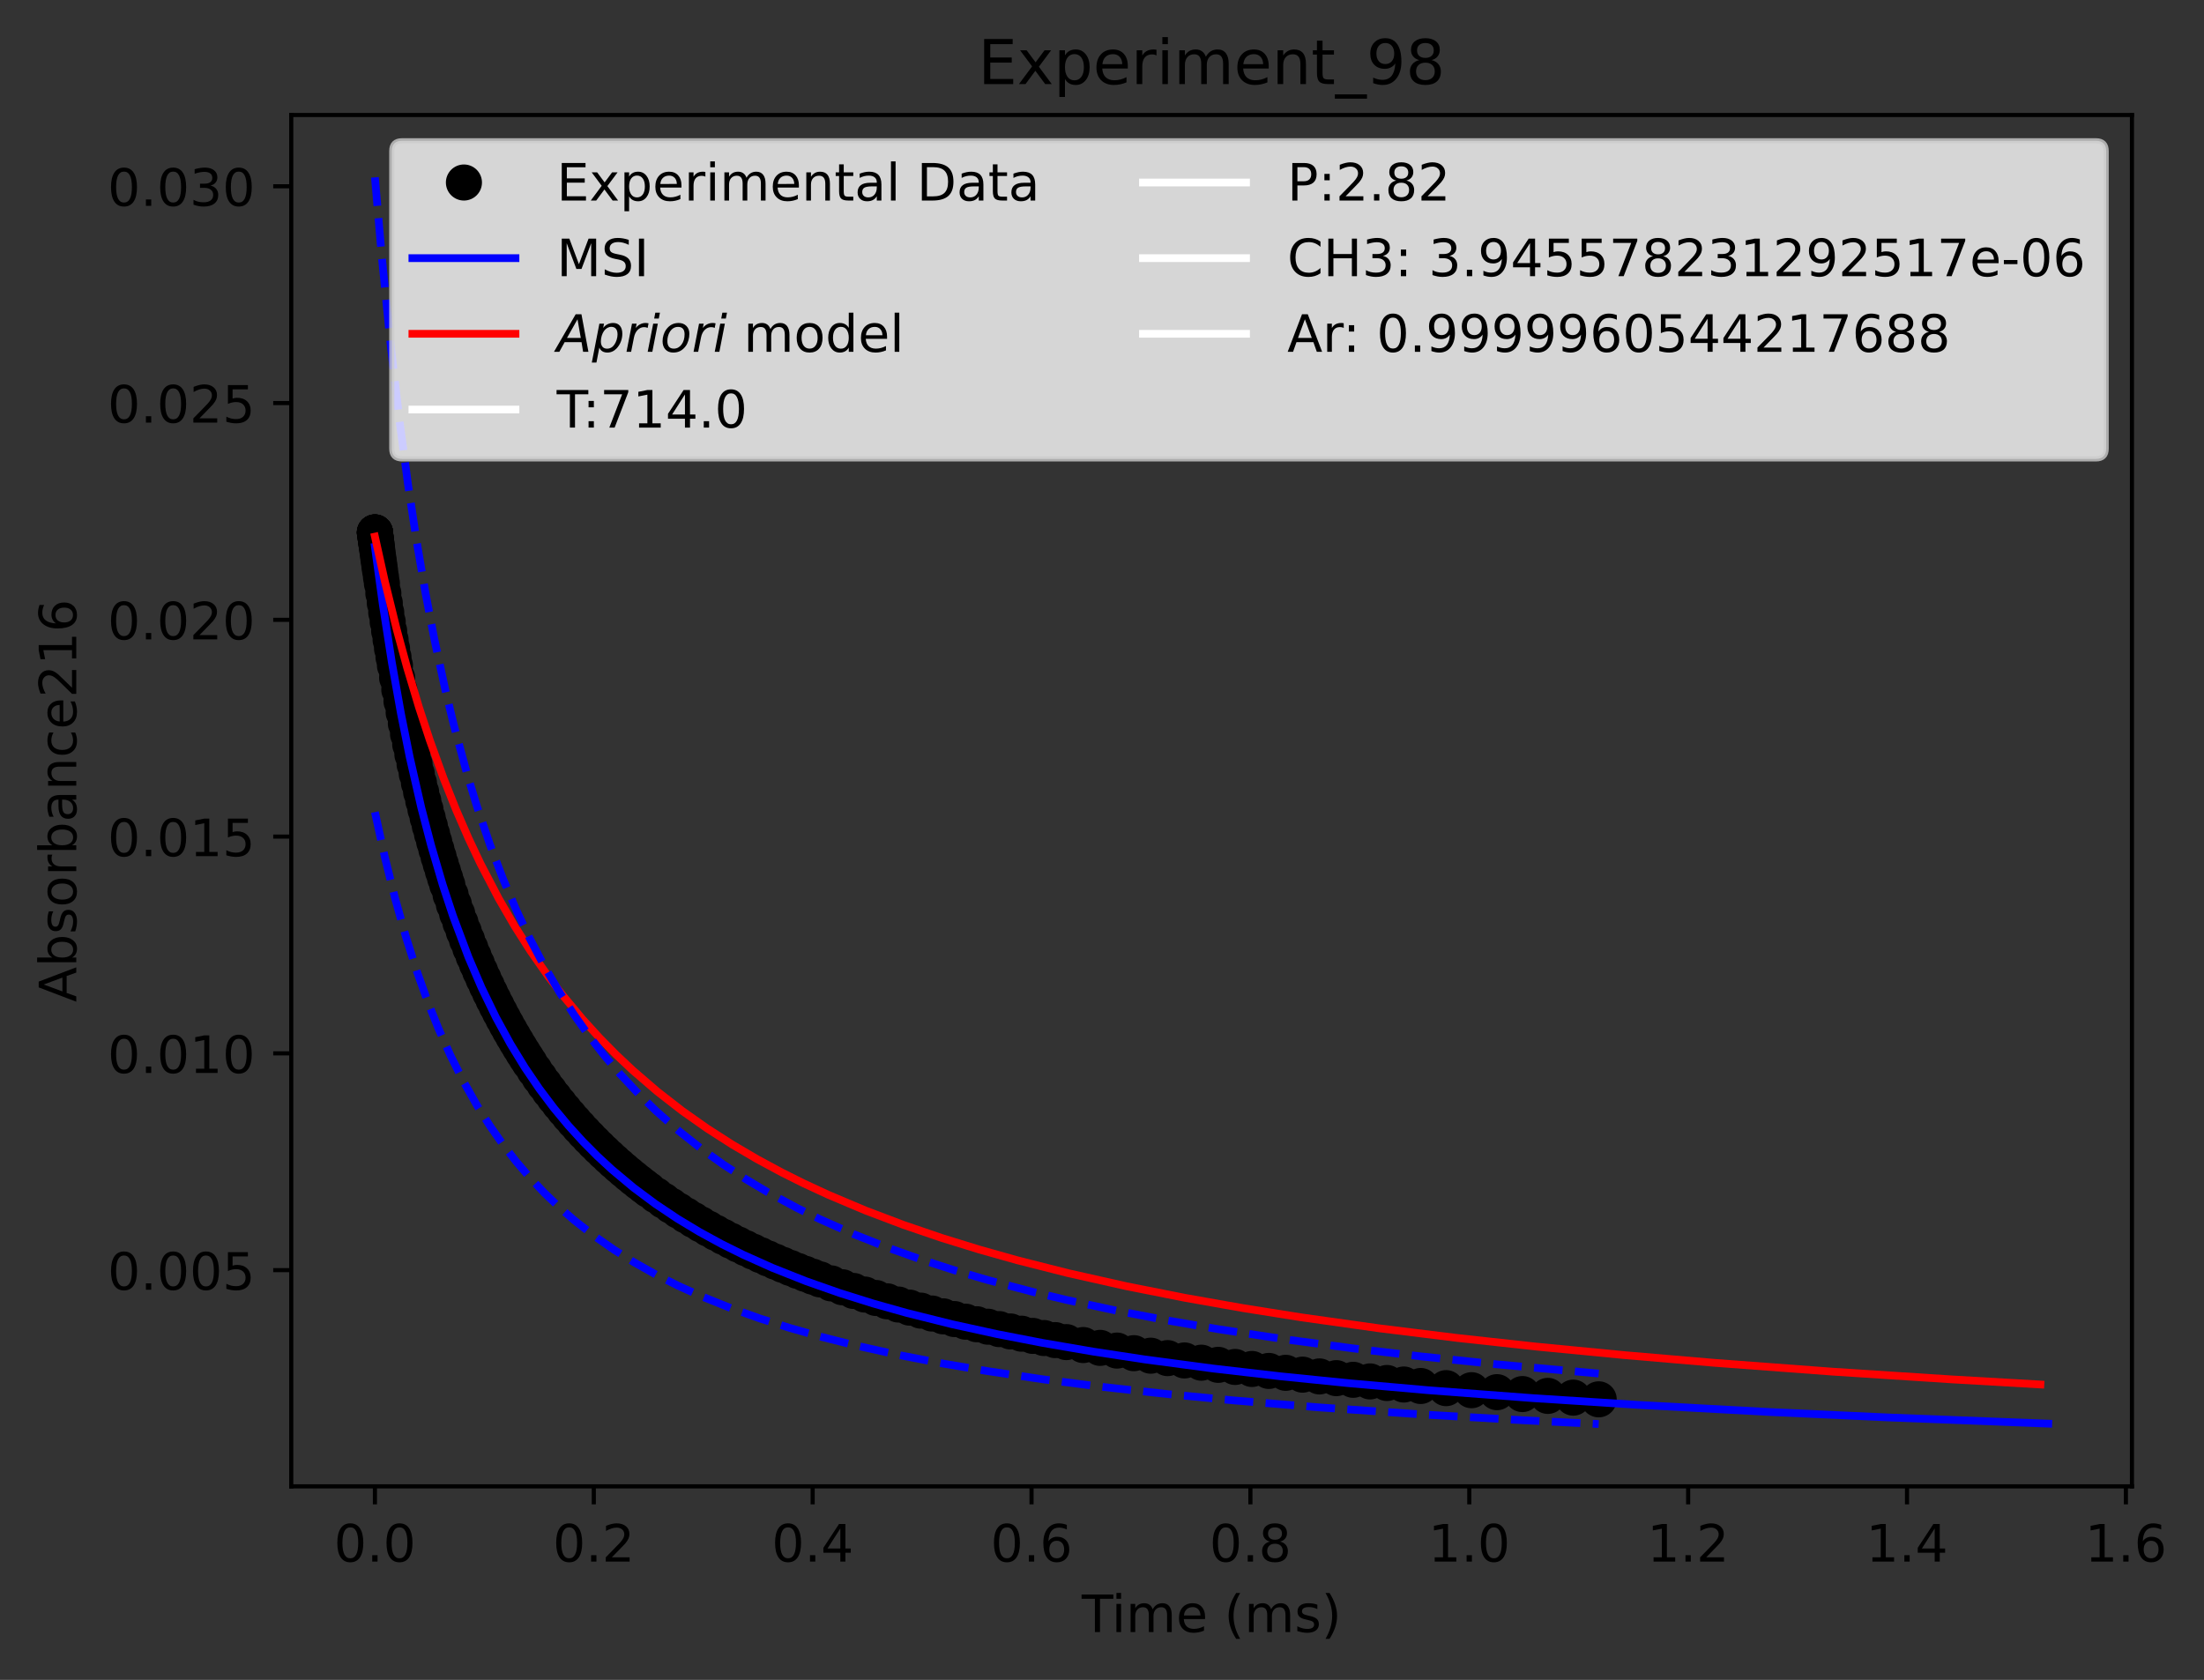 <?xml version="1.0" encoding="utf-8" standalone="no"?>
<!DOCTYPE svg PUBLIC "-//W3C//DTD SVG 1.1//EN"
  "http://www.w3.org/Graphics/SVG/1.1/DTD/svg11.dtd">
<!-- Created with matplotlib (https://matplotlib.org/) -->
<svg height="325.986pt" version="1.1" viewBox="0 0 427.607 325.986" width="427.607pt" xmlns="http://www.w3.org/2000/svg" xmlns:xlink="http://www.w3.org/1999/xlink">
 <rect x="0" y="0" width="427.607" height="325.986" fill="#333333" stroke="none"/>
 <defs>
  <style type="text/css">*{stroke-linecap:butt;stroke-linejoin:round;}</style>
 </defs>
 <g id="figure_1">
  <g id="patch_1">
   <path d="M 0 325.986 
L 427.607 325.986 
L 427.607 0 
L 0 0 
z
" style="fill:none;"/>
  </g>
  <g id="axes_1">
   <g id="patch_2">
    <path d="M 56.506 288.43 
L 413.626 288.43 
L 413.626 22.318 
L 56.506 22.318 
z
" style="fill:none;"/>
   </g>
   <g id="matplotlib.axis_1">
    <g id="xtick_1">
     <g id="line2d_1">
      <defs>
       <path d="M 0 0 
L 0 3.5 
" id="m79a26e54c1" style="stroke:#000000;stroke-width:0.8;"/>
      </defs>
      <g>
       <use style="stroke:#000000;stroke-width:0.8;" x="72.739" xlink:href="#m79a26e54c1" y="288.43"/>
      </g>
     </g>
     <g id="text_1">
      <!-- 0.0 -->
      <g transform="translate(64.787 303.029)scale(0.1 -0.1)">
       <defs>
        <path d="M 31.781 66.406 
Q 24.172 66.406 20.328 58.906 
Q 16.5 51.422 16.5 36.375 
Q 16.5 21.391 20.328 13.891 
Q 24.172 6.391 31.781 6.391 
Q 39.453 6.391 43.281 13.891 
Q 47.125 21.391 47.125 36.375 
Q 47.125 51.422 43.281 58.906 
Q 39.453 66.406 31.781 66.406 
z
M 31.781 74.219 
Q 44.047 74.219 50.516 64.516 
Q 56.984 54.828 56.984 36.375 
Q 56.984 17.969 50.516 8.266 
Q 44.047 -1.422 31.781 -1.422 
Q 19.531 -1.422 13.062 8.266 
Q 6.594 17.969 6.594 36.375 
Q 6.594 54.828 13.062 64.516 
Q 19.531 74.219 31.781 74.219 
z
" id="DejaVuSans-48"/>
        <path d="M 10.688 12.406 
L 21 12.406 
L 21 0 
L 10.688 0 
z
" id="DejaVuSans-46"/>
       </defs>
       <use xlink:href="#DejaVuSans-48"/>
       <use x="63.623" xlink:href="#DejaVuSans-46"/>
       <use x="95.41" xlink:href="#DejaVuSans-48"/>
      </g>
     </g>
    </g>
    <g id="xtick_2">
     <g id="line2d_2">
      <g>
       <use style="stroke:#000000;stroke-width:0.8;" x="115.204" xlink:href="#m79a26e54c1" y="288.43"/>
      </g>
     </g>
     <g id="text_2">
      <!-- 0.2 -->
      <g transform="translate(107.252 303.029)scale(0.1 -0.1)">
       <defs>
        <path d="M 19.188 8.297 
L 53.609 8.297 
L 53.609 0 
L 7.328 0 
L 7.328 8.297 
Q 12.938 14.109 22.625 23.891 
Q 32.328 33.688 34.812 36.531 
Q 39.547 41.844 41.422 45.531 
Q 43.312 49.219 43.312 52.781 
Q 43.312 58.594 39.234 62.25 
Q 35.156 65.922 28.609 65.922 
Q 23.969 65.922 18.812 64.312 
Q 13.672 62.703 7.812 59.422 
L 7.812 69.391 
Q 13.766 71.781 18.938 73 
Q 24.125 74.219 28.422 74.219 
Q 39.75 74.219 46.484 68.547 
Q 53.219 62.891 53.219 53.422 
Q 53.219 48.922 51.531 44.891 
Q 49.859 40.875 45.406 35.406 
Q 44.188 33.984 37.641 27.219 
Q 31.109 20.453 19.188 8.297 
z
" id="DejaVuSans-50"/>
       </defs>
       <use xlink:href="#DejaVuSans-48"/>
       <use x="63.623" xlink:href="#DejaVuSans-46"/>
       <use x="95.41" xlink:href="#DejaVuSans-50"/>
      </g>
     </g>
    </g>
    <g id="xtick_3">
     <g id="line2d_3">
      <g>
       <use style="stroke:#000000;stroke-width:0.8;" x="157.668" xlink:href="#m79a26e54c1" y="288.43"/>
      </g>
     </g>
     <g id="text_3">
      <!-- 0.4 -->
      <g transform="translate(149.717 303.029)scale(0.1 -0.1)">
       <defs>
        <path d="M 37.797 64.312 
L 12.891 25.391 
L 37.797 25.391 
z
M 35.203 72.906 
L 47.609 72.906 
L 47.609 25.391 
L 58.016 25.391 
L 58.016 17.188 
L 47.609 17.188 
L 47.609 0 
L 37.797 0 
L 37.797 17.188 
L 4.891 17.188 
L 4.891 26.703 
z
" id="DejaVuSans-52"/>
       </defs>
       <use xlink:href="#DejaVuSans-48"/>
       <use x="63.623" xlink:href="#DejaVuSans-46"/>
       <use x="95.41" xlink:href="#DejaVuSans-52"/>
      </g>
     </g>
    </g>
    <g id="xtick_4">
     <g id="line2d_4">
      <g>
       <use style="stroke:#000000;stroke-width:0.8;" x="200.133" xlink:href="#m79a26e54c1" y="288.43"/>
      </g>
     </g>
     <g id="text_4">
      <!-- 0.6 -->
      <g transform="translate(192.181 303.029)scale(0.1 -0.1)">
       <defs>
        <path d="M 33.016 40.375 
Q 26.375 40.375 22.484 35.828 
Q 18.609 31.297 18.609 23.391 
Q 18.609 15.531 22.484 10.953 
Q 26.375 6.391 33.016 6.391 
Q 39.656 6.391 43.531 10.953 
Q 47.406 15.531 47.406 23.391 
Q 47.406 31.297 43.531 35.828 
Q 39.656 40.375 33.016 40.375 
z
M 52.594 71.297 
L 52.594 62.312 
Q 48.875 64.062 45.094 64.984 
Q 41.312 65.922 37.594 65.922 
Q 27.828 65.922 22.672 59.328 
Q 17.531 52.734 16.797 39.406 
Q 19.672 43.656 24.016 45.922 
Q 28.375 48.188 33.594 48.188 
Q 44.578 48.188 50.953 41.516 
Q 57.328 34.859 57.328 23.391 
Q 57.328 12.156 50.688 5.359 
Q 44.047 -1.422 33.016 -1.422 
Q 20.359 -1.422 13.672 8.266 
Q 6.984 17.969 6.984 36.375 
Q 6.984 53.656 15.188 63.938 
Q 23.391 74.219 37.203 74.219 
Q 40.922 74.219 44.703 73.484 
Q 48.484 72.75 52.594 71.297 
z
" id="DejaVuSans-54"/>
       </defs>
       <use xlink:href="#DejaVuSans-48"/>
       <use x="63.623" xlink:href="#DejaVuSans-46"/>
       <use x="95.41" xlink:href="#DejaVuSans-54"/>
      </g>
     </g>
    </g>
    <g id="xtick_5">
     <g id="line2d_5">
      <g>
       <use style="stroke:#000000;stroke-width:0.8;" x="242.597" xlink:href="#m79a26e54c1" y="288.43"/>
      </g>
     </g>
     <g id="text_5">
      <!-- 0.8 -->
      <g transform="translate(234.646 303.029)scale(0.1 -0.1)">
       <defs>
        <path d="M 31.781 34.625 
Q 24.75 34.625 20.719 30.859 
Q 16.703 27.094 16.703 20.516 
Q 16.703 13.922 20.719 10.156 
Q 24.75 6.391 31.781 6.391 
Q 38.812 6.391 42.859 10.172 
Q 46.922 13.969 46.922 20.516 
Q 46.922 27.094 42.891 30.859 
Q 38.875 34.625 31.781 34.625 
z
M 21.922 38.812 
Q 15.578 40.375 12.031 44.719 
Q 8.5 49.078 8.5 55.328 
Q 8.5 64.062 14.719 69.141 
Q 20.953 74.219 31.781 74.219 
Q 42.672 74.219 48.875 69.141 
Q 55.078 64.062 55.078 55.328 
Q 55.078 49.078 51.531 44.719 
Q 48 40.375 41.703 38.812 
Q 48.828 37.156 52.797 32.312 
Q 56.781 27.484 56.781 20.516 
Q 56.781 9.906 50.312 4.234 
Q 43.844 -1.422 31.781 -1.422 
Q 19.734 -1.422 13.25 4.234 
Q 6.781 9.906 6.781 20.516 
Q 6.781 27.484 10.781 32.312 
Q 14.797 37.156 21.922 38.812 
z
M 18.312 54.391 
Q 18.312 48.734 21.844 45.562 
Q 25.391 42.391 31.781 42.391 
Q 38.141 42.391 41.719 45.562 
Q 45.312 48.734 45.312 54.391 
Q 45.312 60.062 41.719 63.234 
Q 38.141 66.406 31.781 66.406 
Q 25.391 66.406 21.844 63.234 
Q 18.312 60.062 18.312 54.391 
z
" id="DejaVuSans-56"/>
       </defs>
       <use xlink:href="#DejaVuSans-48"/>
       <use x="63.623" xlink:href="#DejaVuSans-46"/>
       <use x="95.41" xlink:href="#DejaVuSans-56"/>
      </g>
     </g>
    </g>
    <g id="xtick_6">
     <g id="line2d_6">
      <g>
       <use style="stroke:#000000;stroke-width:0.8;" x="285.062" xlink:href="#m79a26e54c1" y="288.43"/>
      </g>
     </g>
     <g id="text_6">
      <!-- 1.0 -->
      <g transform="translate(277.11 303.029)scale(0.1 -0.1)">
       <defs>
        <path d="M 12.406 8.297 
L 28.516 8.297 
L 28.516 63.922 
L 10.984 60.406 
L 10.984 69.391 
L 28.422 72.906 
L 38.281 72.906 
L 38.281 8.297 
L 54.391 8.297 
L 54.391 0 
L 12.406 0 
z
" id="DejaVuSans-49"/>
       </defs>
       <use xlink:href="#DejaVuSans-49"/>
       <use x="63.623" xlink:href="#DejaVuSans-46"/>
       <use x="95.41" xlink:href="#DejaVuSans-48"/>
      </g>
     </g>
    </g>
    <g id="xtick_7">
     <g id="line2d_7">
      <g>
       <use style="stroke:#000000;stroke-width:0.8;" x="327.526" xlink:href="#m79a26e54c1" y="288.43"/>
      </g>
     </g>
     <g id="text_7">
      <!-- 1.2 -->
      <g transform="translate(319.575 303.029)scale(0.1 -0.1)">
       <use xlink:href="#DejaVuSans-49"/>
       <use x="63.623" xlink:href="#DejaVuSans-46"/>
       <use x="95.41" xlink:href="#DejaVuSans-50"/>
      </g>
     </g>
    </g>
    <g id="xtick_8">
     <g id="line2d_8">
      <g>
       <use style="stroke:#000000;stroke-width:0.8;" x="369.991" xlink:href="#m79a26e54c1" y="288.43"/>
      </g>
     </g>
     <g id="text_8">
      <!-- 1.4 -->
      <g transform="translate(362.039 303.029)scale(0.1 -0.1)">
       <use xlink:href="#DejaVuSans-49"/>
       <use x="63.623" xlink:href="#DejaVuSans-46"/>
       <use x="95.41" xlink:href="#DejaVuSans-52"/>
      </g>
     </g>
    </g>
    <g id="xtick_9">
     <g id="line2d_9">
      <g>
       <use style="stroke:#000000;stroke-width:0.8;" x="412.455" xlink:href="#m79a26e54c1" y="288.43"/>
      </g>
     </g>
     <g id="text_9">
      <!-- 1.6 -->
      <g transform="translate(404.504 303.029)scale(0.1 -0.1)">
       <use xlink:href="#DejaVuSans-49"/>
       <use x="63.623" xlink:href="#DejaVuSans-46"/>
       <use x="95.41" xlink:href="#DejaVuSans-54"/>
      </g>
     </g>
    </g>
    <g id="text_10">
     <!-- Time (ms) -->
     <g transform="translate(209.867 316.707)scale(0.1 -0.1)">
      <defs>
       <path d="M -0.297 72.906 
L 61.375 72.906 
L 61.375 64.594 
L 35.5 64.594 
L 35.5 0 
L 25.594 0 
L 25.594 64.594 
L -0.297 64.594 
z
" id="DejaVuSans-84"/>
       <path d="M 9.422 54.688 
L 18.406 54.688 
L 18.406 0 
L 9.422 0 
z
M 9.422 75.984 
L 18.406 75.984 
L 18.406 64.594 
L 9.422 64.594 
z
" id="DejaVuSans-105"/>
       <path d="M 52 44.188 
Q 55.375 50.25 60.062 53.125 
Q 64.75 56 71.094 56 
Q 79.641 56 84.281 50.016 
Q 88.922 44.047 88.922 33.016 
L 88.922 0 
L 79.891 0 
L 79.891 32.719 
Q 79.891 40.578 77.094 44.375 
Q 74.312 48.188 68.609 48.188 
Q 61.625 48.188 57.562 43.547 
Q 53.516 38.922 53.516 30.906 
L 53.516 0 
L 44.484 0 
L 44.484 32.719 
Q 44.484 40.625 41.703 44.406 
Q 38.922 48.188 33.109 48.188 
Q 26.219 48.188 22.156 43.531 
Q 18.109 38.875 18.109 30.906 
L 18.109 0 
L 9.078 0 
L 9.078 54.688 
L 18.109 54.688 
L 18.109 46.188 
Q 21.188 51.219 25.484 53.609 
Q 29.781 56 35.688 56 
Q 41.656 56 45.828 52.969 
Q 50 49.953 52 44.188 
z
" id="DejaVuSans-109"/>
       <path d="M 56.203 29.594 
L 56.203 25.203 
L 14.891 25.203 
Q 15.484 15.922 20.484 11.062 
Q 25.484 6.203 34.422 6.203 
Q 39.594 6.203 44.453 7.469 
Q 49.312 8.734 54.109 11.281 
L 54.109 2.781 
Q 49.266 0.734 44.188 -0.344 
Q 39.109 -1.422 33.891 -1.422 
Q 20.797 -1.422 13.156 6.188 
Q 5.516 13.812 5.516 26.812 
Q 5.516 40.234 12.766 48.109 
Q 20.016 56 32.328 56 
Q 43.359 56 49.781 48.891 
Q 56.203 41.797 56.203 29.594 
z
M 47.219 32.234 
Q 47.125 39.594 43.094 43.984 
Q 39.062 48.391 32.422 48.391 
Q 24.906 48.391 20.391 44.141 
Q 15.875 39.891 15.188 32.172 
z
" id="DejaVuSans-101"/>
       <path id="DejaVuSans-32"/>
       <path d="M 31 75.875 
Q 24.469 64.656 21.281 53.656 
Q 18.109 42.672 18.109 31.391 
Q 18.109 20.125 21.312 9.062 
Q 24.516 -2 31 -13.188 
L 23.188 -13.188 
Q 15.875 -1.703 12.234 9.375 
Q 8.594 20.453 8.594 31.391 
Q 8.594 42.281 12.203 53.312 
Q 15.828 64.359 23.188 75.875 
z
" id="DejaVuSans-40"/>
       <path d="M 44.281 53.078 
L 44.281 44.578 
Q 40.484 46.531 36.375 47.5 
Q 32.281 48.484 27.875 48.484 
Q 21.188 48.484 17.844 46.438 
Q 14.5 44.391 14.5 40.281 
Q 14.5 37.156 16.891 35.375 
Q 19.281 33.594 26.516 31.984 
L 29.594 31.297 
Q 39.156 29.25 43.188 25.516 
Q 47.219 21.781 47.219 15.094 
Q 47.219 7.469 41.188 3.016 
Q 35.156 -1.422 24.609 -1.422 
Q 20.219 -1.422 15.453 -0.562 
Q 10.688 0.297 5.422 2 
L 5.422 11.281 
Q 10.406 8.688 15.234 7.391 
Q 20.062 6.109 24.812 6.109 
Q 31.156 6.109 34.562 8.281 
Q 37.984 10.453 37.984 14.406 
Q 37.984 18.062 35.516 20.016 
Q 33.062 21.969 24.703 23.781 
L 21.578 24.516 
Q 13.234 26.266 9.516 29.906 
Q 5.812 33.547 5.812 39.891 
Q 5.812 47.609 11.281 51.797 
Q 16.75 56 26.812 56 
Q 31.781 56 36.172 55.266 
Q 40.578 54.547 44.281 53.078 
z
" id="DejaVuSans-115"/>
       <path d="M 8.016 75.875 
L 15.828 75.875 
Q 23.141 64.359 26.781 53.312 
Q 30.422 42.281 30.422 31.391 
Q 30.422 20.453 26.781 9.375 
Q 23.141 -1.703 15.828 -13.188 
L 8.016 -13.188 
Q 14.5 -2 17.703 9.062 
Q 20.906 20.125 20.906 31.391 
Q 20.906 42.672 17.703 53.656 
Q 14.5 64.656 8.016 75.875 
z
" id="DejaVuSans-41"/>
      </defs>
      <use xlink:href="#DejaVuSans-84"/>
      <use x="57.959" xlink:href="#DejaVuSans-105"/>
      <use x="85.742" xlink:href="#DejaVuSans-109"/>
      <use x="183.154" xlink:href="#DejaVuSans-101"/>
      <use x="244.678" xlink:href="#DejaVuSans-32"/>
      <use x="276.465" xlink:href="#DejaVuSans-40"/>
      <use x="315.479" xlink:href="#DejaVuSans-109"/>
      <use x="412.891" xlink:href="#DejaVuSans-115"/>
      <use x="464.99" xlink:href="#DejaVuSans-41"/>
     </g>
    </g>
   </g>
   <g id="matplotlib.axis_2">
    <g id="ytick_1">
     <g id="line2d_10">
      <defs>
       <path d="M 0 0 
L -3.5 0 
" id="m5f377339ff" style="stroke:#000000;stroke-width:0.8;"/>
      </defs>
      <g>
       <use style="stroke:#000000;stroke-width:0.8;" x="56.506" xlink:href="#m5f377339ff" y="246.476"/>
      </g>
     </g>
     <g id="text_11">
      <!-- 0.005 -->
      <g transform="translate(20.878 250.275)scale(0.1 -0.1)">
       <defs>
        <path d="M 10.797 72.906 
L 49.516 72.906 
L 49.516 64.594 
L 19.828 64.594 
L 19.828 46.734 
Q 21.969 47.469 24.109 47.828 
Q 26.266 48.188 28.422 48.188 
Q 40.625 48.188 47.75 41.5 
Q 54.891 34.812 54.891 23.391 
Q 54.891 11.625 47.562 5.094 
Q 40.234 -1.422 26.906 -1.422 
Q 22.312 -1.422 17.547 -0.641 
Q 12.797 0.141 7.719 1.703 
L 7.719 11.625 
Q 12.109 9.234 16.797 8.062 
Q 21.484 6.891 26.703 6.891 
Q 35.156 6.891 40.078 11.328 
Q 45.016 15.766 45.016 23.391 
Q 45.016 31 40.078 35.438 
Q 35.156 39.891 26.703 39.891 
Q 22.75 39.891 18.812 39.016 
Q 14.891 38.141 10.797 36.281 
z
" id="DejaVuSans-53"/>
       </defs>
       <use xlink:href="#DejaVuSans-48"/>
       <use x="63.623" xlink:href="#DejaVuSans-46"/>
       <use x="95.41" xlink:href="#DejaVuSans-48"/>
       <use x="159.033" xlink:href="#DejaVuSans-48"/>
       <use x="222.656" xlink:href="#DejaVuSans-53"/>
      </g>
     </g>
    </g>
    <g id="ytick_2">
     <g id="line2d_11">
      <g>
       <use style="stroke:#000000;stroke-width:0.8;" x="56.506" xlink:href="#m5f377339ff" y="204.41"/>
      </g>
     </g>
     <g id="text_12">
      <!-- 0.010 -->
      <g transform="translate(20.878 208.209)scale(0.1 -0.1)">
       <use xlink:href="#DejaVuSans-48"/>
       <use x="63.623" xlink:href="#DejaVuSans-46"/>
       <use x="95.41" xlink:href="#DejaVuSans-48"/>
       <use x="159.033" xlink:href="#DejaVuSans-49"/>
       <use x="222.656" xlink:href="#DejaVuSans-48"/>
      </g>
     </g>
    </g>
    <g id="ytick_3">
     <g id="line2d_12">
      <g>
       <use style="stroke:#000000;stroke-width:0.8;" x="56.506" xlink:href="#m5f377339ff" y="162.343"/>
      </g>
     </g>
     <g id="text_13">
      <!-- 0.015 -->
      <g transform="translate(20.878 166.143)scale(0.1 -0.1)">
       <use xlink:href="#DejaVuSans-48"/>
       <use x="63.623" xlink:href="#DejaVuSans-46"/>
       <use x="95.41" xlink:href="#DejaVuSans-48"/>
       <use x="159.033" xlink:href="#DejaVuSans-49"/>
       <use x="222.656" xlink:href="#DejaVuSans-53"/>
      </g>
     </g>
    </g>
    <g id="ytick_4">
     <g id="line2d_13">
      <g>
       <use style="stroke:#000000;stroke-width:0.8;" x="56.506" xlink:href="#m5f377339ff" y="120.277"/>
      </g>
     </g>
     <g id="text_14">
      <!-- 0.020 -->
      <g transform="translate(20.878 124.076)scale(0.1 -0.1)">
       <use xlink:href="#DejaVuSans-48"/>
       <use x="63.623" xlink:href="#DejaVuSans-46"/>
       <use x="95.41" xlink:href="#DejaVuSans-48"/>
       <use x="159.033" xlink:href="#DejaVuSans-50"/>
       <use x="222.656" xlink:href="#DejaVuSans-48"/>
      </g>
     </g>
    </g>
    <g id="ytick_5">
     <g id="line2d_14">
      <g>
       <use style="stroke:#000000;stroke-width:0.8;" x="56.506" xlink:href="#m5f377339ff" y="78.211"/>
      </g>
     </g>
     <g id="text_15">
      <!-- 0.025 -->
      <g transform="translate(20.878 82.01)scale(0.1 -0.1)">
       <use xlink:href="#DejaVuSans-48"/>
       <use x="63.623" xlink:href="#DejaVuSans-46"/>
       <use x="95.41" xlink:href="#DejaVuSans-48"/>
       <use x="159.033" xlink:href="#DejaVuSans-50"/>
       <use x="222.656" xlink:href="#DejaVuSans-53"/>
      </g>
     </g>
    </g>
    <g id="ytick_6">
     <g id="line2d_15">
      <g>
       <use style="stroke:#000000;stroke-width:0.8;" x="56.506" xlink:href="#m5f377339ff" y="36.145"/>
      </g>
     </g>
     <g id="text_16">
      <!-- 0.030 -->
      <g transform="translate(20.878 39.944)scale(0.1 -0.1)">
       <defs>
        <path d="M 40.578 39.312 
Q 47.656 37.797 51.625 33 
Q 55.609 28.219 55.609 21.188 
Q 55.609 10.406 48.188 4.484 
Q 40.766 -1.422 27.094 -1.422 
Q 22.516 -1.422 17.656 -0.516 
Q 12.797 0.391 7.625 2.203 
L 7.625 11.719 
Q 11.719 9.328 16.594 8.109 
Q 21.484 6.891 26.812 6.891 
Q 36.078 6.891 40.938 10.547 
Q 45.797 14.203 45.797 21.188 
Q 45.797 27.641 41.281 31.266 
Q 36.766 34.906 28.719 34.906 
L 20.219 34.906 
L 20.219 43.016 
L 29.109 43.016 
Q 36.375 43.016 40.234 45.922 
Q 44.094 48.828 44.094 54.297 
Q 44.094 59.906 40.109 62.906 
Q 36.141 65.922 28.719 65.922 
Q 24.656 65.922 20.016 65.031 
Q 15.375 64.156 9.812 62.312 
L 9.812 71.094 
Q 15.438 72.656 20.344 73.438 
Q 25.25 74.219 29.594 74.219 
Q 40.828 74.219 47.359 69.109 
Q 53.906 64.016 53.906 55.328 
Q 53.906 49.266 50.438 45.094 
Q 46.969 40.922 40.578 39.312 
z
" id="DejaVuSans-51"/>
       </defs>
       <use xlink:href="#DejaVuSans-48"/>
       <use x="63.623" xlink:href="#DejaVuSans-46"/>
       <use x="95.41" xlink:href="#DejaVuSans-48"/>
       <use x="159.033" xlink:href="#DejaVuSans-51"/>
       <use x="222.656" xlink:href="#DejaVuSans-48"/>
      </g>
     </g>
    </g>
    <g id="text_17">
     <!-- Absorbance216 -->
     <g transform="translate(14.798 194.465)rotate(-90)scale(0.1 -0.1)">
      <defs>
       <path d="M 34.188 63.188 
L 20.797 26.906 
L 47.609 26.906 
z
M 28.609 72.906 
L 39.797 72.906 
L 67.578 0 
L 57.328 0 
L 50.688 18.703 
L 17.828 18.703 
L 11.188 0 
L 0.781 0 
z
" id="DejaVuSans-65"/>
       <path d="M 48.688 27.297 
Q 48.688 37.203 44.609 42.844 
Q 40.531 48.484 33.406 48.484 
Q 26.266 48.484 22.188 42.844 
Q 18.109 37.203 18.109 27.297 
Q 18.109 17.391 22.188 11.75 
Q 26.266 6.109 33.406 6.109 
Q 40.531 6.109 44.609 11.75 
Q 48.688 17.391 48.688 27.297 
z
M 18.109 46.391 
Q 20.953 51.266 25.266 53.625 
Q 29.594 56 35.594 56 
Q 45.562 56 51.781 48.094 
Q 58.016 40.188 58.016 27.297 
Q 58.016 14.406 51.781 6.484 
Q 45.562 -1.422 35.594 -1.422 
Q 29.594 -1.422 25.266 0.953 
Q 20.953 3.328 18.109 8.203 
L 18.109 0 
L 9.078 0 
L 9.078 75.984 
L 18.109 75.984 
z
" id="DejaVuSans-98"/>
       <path d="M 30.609 48.391 
Q 23.391 48.391 19.188 42.75 
Q 14.984 37.109 14.984 27.297 
Q 14.984 17.484 19.156 11.844 
Q 23.344 6.203 30.609 6.203 
Q 37.797 6.203 41.984 11.859 
Q 46.188 17.531 46.188 27.297 
Q 46.188 37.016 41.984 42.703 
Q 37.797 48.391 30.609 48.391 
z
M 30.609 56 
Q 42.328 56 49.016 48.375 
Q 55.719 40.766 55.719 27.297 
Q 55.719 13.875 49.016 6.219 
Q 42.328 -1.422 30.609 -1.422 
Q 18.844 -1.422 12.172 6.219 
Q 5.516 13.875 5.516 27.297 
Q 5.516 40.766 12.172 48.375 
Q 18.844 56 30.609 56 
z
" id="DejaVuSans-111"/>
       <path d="M 41.109 46.297 
Q 39.594 47.172 37.812 47.578 
Q 36.031 48 33.891 48 
Q 26.266 48 22.188 43.047 
Q 18.109 38.094 18.109 28.812 
L 18.109 0 
L 9.078 0 
L 9.078 54.688 
L 18.109 54.688 
L 18.109 46.188 
Q 20.953 51.172 25.484 53.578 
Q 30.031 56 36.531 56 
Q 37.453 56 38.578 55.875 
Q 39.703 55.766 41.062 55.516 
z
" id="DejaVuSans-114"/>
       <path d="M 34.281 27.484 
Q 23.391 27.484 19.188 25 
Q 14.984 22.516 14.984 16.5 
Q 14.984 11.719 18.141 8.906 
Q 21.297 6.109 26.703 6.109 
Q 34.188 6.109 38.703 11.406 
Q 43.219 16.703 43.219 25.484 
L 43.219 27.484 
z
M 52.203 31.203 
L 52.203 0 
L 43.219 0 
L 43.219 8.297 
Q 40.141 3.328 35.547 0.953 
Q 30.953 -1.422 24.312 -1.422 
Q 15.922 -1.422 10.953 3.297 
Q 6 8.016 6 15.922 
Q 6 25.141 12.172 29.828 
Q 18.359 34.516 30.609 34.516 
L 43.219 34.516 
L 43.219 35.406 
Q 43.219 41.609 39.141 45 
Q 35.062 48.391 27.688 48.391 
Q 23 48.391 18.547 47.266 
Q 14.109 46.141 10.016 43.891 
L 10.016 52.203 
Q 14.938 54.109 19.578 55.047 
Q 24.219 56 28.609 56 
Q 40.484 56 46.344 49.844 
Q 52.203 43.703 52.203 31.203 
z
" id="DejaVuSans-97"/>
       <path d="M 54.891 33.016 
L 54.891 0 
L 45.906 0 
L 45.906 32.719 
Q 45.906 40.484 42.875 44.328 
Q 39.844 48.188 33.797 48.188 
Q 26.516 48.188 22.312 43.547 
Q 18.109 38.922 18.109 30.906 
L 18.109 0 
L 9.078 0 
L 9.078 54.688 
L 18.109 54.688 
L 18.109 46.188 
Q 21.344 51.125 25.703 53.562 
Q 30.078 56 35.797 56 
Q 45.219 56 50.047 50.172 
Q 54.891 44.344 54.891 33.016 
z
" id="DejaVuSans-110"/>
       <path d="M 48.781 52.594 
L 48.781 44.188 
Q 44.969 46.297 41.141 47.344 
Q 37.312 48.391 33.406 48.391 
Q 24.656 48.391 19.812 42.844 
Q 14.984 37.312 14.984 27.297 
Q 14.984 17.281 19.812 11.734 
Q 24.656 6.203 33.406 6.203 
Q 37.312 6.203 41.141 7.25 
Q 44.969 8.297 48.781 10.406 
L 48.781 2.094 
Q 45.016 0.344 40.984 -0.531 
Q 36.969 -1.422 32.422 -1.422 
Q 20.062 -1.422 12.781 6.344 
Q 5.516 14.109 5.516 27.297 
Q 5.516 40.672 12.859 48.328 
Q 20.219 56 33.016 56 
Q 37.156 56 41.109 55.141 
Q 45.062 54.297 48.781 52.594 
z
" id="DejaVuSans-99"/>
      </defs>
      <use xlink:href="#DejaVuSans-65"/>
      <use x="68.408" xlink:href="#DejaVuSans-98"/>
      <use x="131.885" xlink:href="#DejaVuSans-115"/>
      <use x="183.984" xlink:href="#DejaVuSans-111"/>
      <use x="245.166" xlink:href="#DejaVuSans-114"/>
      <use x="286.279" xlink:href="#DejaVuSans-98"/>
      <use x="349.756" xlink:href="#DejaVuSans-97"/>
      <use x="411.035" xlink:href="#DejaVuSans-110"/>
      <use x="474.414" xlink:href="#DejaVuSans-99"/>
      <use x="529.395" xlink:href="#DejaVuSans-101"/>
      <use x="590.918" xlink:href="#DejaVuSans-50"/>
      <use x="654.541" xlink:href="#DejaVuSans-49"/>
      <use x="718.164" xlink:href="#DejaVuSans-54"/>
     </g>
    </g>
   </g>
   <g id="line2d_16">
    <defs>
     <path d="M 0 3 
C 0.796 3 1.559 2.684 2.121 2.121 
C 2.684 1.559 3 0.796 3 0 
C 3 -0.796 2.684 -1.559 2.121 -2.121 
C 1.559 -2.684 0.796 -3 0 -3 
C -0.796 -3 -1.559 -2.684 -2.121 -2.121 
C -2.684 -1.559 -3 -0.796 -3 0 
C -3 0.796 -2.684 1.559 -2.121 2.121 
C -1.559 2.684 -0.796 3 0 3 
z
" id="mf3e2ad0e9a" style="stroke:#000000;"/>
    </defs>
    <g clip-path="url(#pb9b9d50ffe)">
     <use style="stroke:#000000;" x="72.739" xlink:href="#mf3e2ad0e9a" y="103.314"/>
     <use style="stroke:#000000;" x="72.739" xlink:href="#mf3e2ad0e9a" y="103.314"/>
     <use style="stroke:#000000;" x="72.74" xlink:href="#mf3e2ad0e9a" y="103.319"/>
     <use style="stroke:#000000;" x="72.741" xlink:href="#mf3e2ad0e9a" y="103.326"/>
     <use style="stroke:#000000;" x="72.742" xlink:href="#mf3e2ad0e9a" y="103.338"/>
     <use style="stroke:#000000;" x="72.745" xlink:href="#mf3e2ad0e9a" y="103.358"/>
     <use style="stroke:#000000;" x="72.749" xlink:href="#mf3e2ad0e9a" y="103.394"/>
     <use style="stroke:#000000;" x="72.758" xlink:href="#mf3e2ad0e9a" y="103.457"/>
     <use style="stroke:#000000;" x="72.773" xlink:href="#mf3e2ad0e9a" y="103.574"/>
     <use style="stroke:#000000;" x="72.81" xlink:href="#mf3e2ad0e9a" y="103.858"/>
     <use style="stroke:#000000;" x="72.847" xlink:href="#mf3e2ad0e9a" y="104.141"/>
     <use style="stroke:#000000;" x="72.867" xlink:href="#mf3e2ad0e9a" y="104.295"/>
     <use style="stroke:#000000;" x="72.887" xlink:href="#mf3e2ad0e9a" y="104.449"/>
     <use style="stroke:#000000;" x="72.907" xlink:href="#mf3e2ad0e9a" y="104.602"/>
     <use style="stroke:#000000;" x="72.942" xlink:href="#mf3e2ad0e9a" y="104.866"/>
     <use style="stroke:#000000;" x="72.977" xlink:href="#mf3e2ad0e9a" y="105.13"/>
     <use style="stroke:#000000;" x="73.011" xlink:href="#mf3e2ad0e9a" y="105.393"/>
     <use style="stroke:#000000;" x="73.046" xlink:href="#mf3e2ad0e9a" y="105.655"/>
     <use style="stroke:#000000;" x="73.114" xlink:href="#mf3e2ad0e9a" y="106.163"/>
     <use style="stroke:#000000;" x="73.182" xlink:href="#mf3e2ad0e9a" y="106.669"/>
     <use style="stroke:#000000;" x="73.294" xlink:href="#mf3e2ad0e9a" y="107.499"/>
     <use style="stroke:#000000;" x="73.405" xlink:href="#mf3e2ad0e9a" y="108.32"/>
     <use style="stroke:#000000;" x="73.517" xlink:href="#mf3e2ad0e9a" y="109.135"/>
     <use style="stroke:#000000;" x="73.629" xlink:href="#mf3e2ad0e9a" y="109.942"/>
     <use style="stroke:#000000;" x="73.741" xlink:href="#mf3e2ad0e9a" y="110.741"/>
     <use style="stroke:#000000;" x="73.917" xlink:href="#mf3e2ad0e9a" y="111.982"/>
     <use style="stroke:#000000;" x="74.093" xlink:href="#mf3e2ad0e9a" y="113.206"/>
     <use style="stroke:#000000;" x="74.374" xlink:href="#mf3e2ad0e9a" y="115.131"/>
     <use style="stroke:#000000;" x="74.655" xlink:href="#mf3e2ad0e9a" y="117.015"/>
     <use style="stroke:#000000;" x="74.937" xlink:href="#mf3e2ad0e9a" y="118.858"/>
     <use style="stroke:#000000;" x="75.218" xlink:href="#mf3e2ad0e9a" y="120.662"/>
     <use style="stroke:#000000;" x="75.5" xlink:href="#mf3e2ad0e9a" y="122.427"/>
     <use style="stroke:#000000;" x="75.781" xlink:href="#mf3e2ad0e9a" y="124.156"/>
     <use style="stroke:#000000;" x="76.062" xlink:href="#mf3e2ad0e9a" y="125.85"/>
     <use style="stroke:#000000;" x="76.344" xlink:href="#mf3e2ad0e9a" y="127.509"/>
     <use style="stroke:#000000;" x="76.625" xlink:href="#mf3e2ad0e9a" y="129.134"/>
     <use style="stroke:#000000;" x="77.048" xlink:href="#mf3e2ad0e9a" y="131.519"/>
     <use style="stroke:#000000;" x="77.472" xlink:href="#mf3e2ad0e9a" y="133.833"/>
     <use style="stroke:#000000;" x="77.895" xlink:href="#mf3e2ad0e9a" y="136.079"/>
     <use style="stroke:#000000;" x="78.318" xlink:href="#mf3e2ad0e9a" y="138.262"/>
     <use style="stroke:#000000;" x="78.742" xlink:href="#mf3e2ad0e9a" y="140.383"/>
     <use style="stroke:#000000;" x="79.165" xlink:href="#mf3e2ad0e9a" y="142.445"/>
     <use style="stroke:#000000;" x="79.588" xlink:href="#mf3e2ad0e9a" y="144.45"/>
     <use style="stroke:#000000;" x="80.012" xlink:href="#mf3e2ad0e9a" y="146.401"/>
     <use style="stroke:#000000;" x="80.435" xlink:href="#mf3e2ad0e9a" y="148.3"/>
     <use style="stroke:#000000;" x="80.858" xlink:href="#mf3e2ad0e9a" y="150.149"/>
     <use style="stroke:#000000;" x="81.282" xlink:href="#mf3e2ad0e9a" y="151.949"/>
     <use style="stroke:#000000;" x="81.705" xlink:href="#mf3e2ad0e9a" y="153.704"/>
     <use style="stroke:#000000;" x="82.128" xlink:href="#mf3e2ad0e9a" y="155.414"/>
     <use style="stroke:#000000;" x="82.552" xlink:href="#mf3e2ad0e9a" y="157.081"/>
     <use style="stroke:#000000;" x="82.975" xlink:href="#mf3e2ad0e9a" y="158.707"/>
     <use style="stroke:#000000;" x="83.398" xlink:href="#mf3e2ad0e9a" y="160.293"/>
     <use style="stroke:#000000;" x="83.822" xlink:href="#mf3e2ad0e9a" y="161.841"/>
     <use style="stroke:#000000;" x="84.245" xlink:href="#mf3e2ad0e9a" y="163.352"/>
     <use style="stroke:#000000;" x="84.668" xlink:href="#mf3e2ad0e9a" y="164.827"/>
     <use style="stroke:#000000;" x="85.092" xlink:href="#mf3e2ad0e9a" y="166.268"/>
     <use style="stroke:#000000;" x="85.515" xlink:href="#mf3e2ad0e9a" y="167.676"/>
     <use style="stroke:#000000;" x="85.938" xlink:href="#mf3e2ad0e9a" y="169.051"/>
     <use style="stroke:#000000;" x="86.362" xlink:href="#mf3e2ad0e9a" y="170.396"/>
     <use style="stroke:#000000;" x="86.785" xlink:href="#mf3e2ad0e9a" y="171.711"/>
     <use style="stroke:#000000;" x="87.423" xlink:href="#mf3e2ad0e9a" y="173.639"/>
     <use style="stroke:#000000;" x="88.061" xlink:href="#mf3e2ad0e9a" y="175.504"/>
     <use style="stroke:#000000;" x="88.7" xlink:href="#mf3e2ad0e9a" y="177.31"/>
     <use style="stroke:#000000;" x="89.338" xlink:href="#mf3e2ad0e9a" y="179.059"/>
     <use style="stroke:#000000;" x="89.976" xlink:href="#mf3e2ad0e9a" y="180.754"/>
     <use style="stroke:#000000;" x="90.614" xlink:href="#mf3e2ad0e9a" y="182.397"/>
     <use style="stroke:#000000;" x="91.252" xlink:href="#mf3e2ad0e9a" y="183.991"/>
     <use style="stroke:#000000;" x="91.891" xlink:href="#mf3e2ad0e9a" y="185.537"/>
     <use style="stroke:#000000;" x="92.529" xlink:href="#mf3e2ad0e9a" y="187.039"/>
     <use style="stroke:#000000;" x="93.167" xlink:href="#mf3e2ad0e9a" y="188.497"/>
     <use style="stroke:#000000;" x="93.805" xlink:href="#mf3e2ad0e9a" y="189.915"/>
     <use style="stroke:#000000;" x="94.444" xlink:href="#mf3e2ad0e9a" y="191.292"/>
     <use style="stroke:#000000;" x="95.082" xlink:href="#mf3e2ad0e9a" y="192.632"/>
     <use style="stroke:#000000;" x="95.72" xlink:href="#mf3e2ad0e9a" y="193.935"/>
     <use style="stroke:#000000;" x="96.358" xlink:href="#mf3e2ad0e9a" y="195.203"/>
     <use style="stroke:#000000;" x="96.997" xlink:href="#mf3e2ad0e9a" y="196.438"/>
     <use style="stroke:#000000;" x="97.635" xlink:href="#mf3e2ad0e9a" y="197.64"/>
     <use style="stroke:#000000;" x="98.273" xlink:href="#mf3e2ad0e9a" y="198.811"/>
     <use style="stroke:#000000;" x="98.911" xlink:href="#mf3e2ad0e9a" y="199.953"/>
     <use style="stroke:#000000;" x="99.55" xlink:href="#mf3e2ad0e9a" y="201.066"/>
     <use style="stroke:#000000;" x="100.188" xlink:href="#mf3e2ad0e9a" y="202.151"/>
     <use style="stroke:#000000;" x="100.826" xlink:href="#mf3e2ad0e9a" y="203.21"/>
     <use style="stroke:#000000;" x="101.464" xlink:href="#mf3e2ad0e9a" y="204.243"/>
     <use style="stroke:#000000;" x="102.102" xlink:href="#mf3e2ad0e9a" y="205.252"/>
     <use style="stroke:#000000;" x="102.741" xlink:href="#mf3e2ad0e9a" y="206.236"/>
     <use style="stroke:#000000;" x="103.703" xlink:href="#mf3e2ad0e9a" y="207.678"/>
     <use style="stroke:#000000;" x="104.666" xlink:href="#mf3e2ad0e9a" y="209.069"/>
     <use style="stroke:#000000;" x="105.628" xlink:href="#mf3e2ad0e9a" y="210.414"/>
     <use style="stroke:#000000;" x="106.591" xlink:href="#mf3e2ad0e9a" y="211.714"/>
     <use style="stroke:#000000;" x="107.553" xlink:href="#mf3e2ad0e9a" y="212.972"/>
     <use style="stroke:#000000;" x="108.516" xlink:href="#mf3e2ad0e9a" y="214.189"/>
     <use style="stroke:#000000;" x="109.478" xlink:href="#mf3e2ad0e9a" y="215.367"/>
     <use style="stroke:#000000;" x="110.441" xlink:href="#mf3e2ad0e9a" y="216.509"/>
     <use style="stroke:#000000;" x="111.403" xlink:href="#mf3e2ad0e9a" y="217.615"/>
     <use style="stroke:#000000;" x="112.366" xlink:href="#mf3e2ad0e9a" y="218.688"/>
     <use style="stroke:#000000;" x="113.328" xlink:href="#mf3e2ad0e9a" y="219.729"/>
     <use style="stroke:#000000;" x="114.291" xlink:href="#mf3e2ad0e9a" y="220.74"/>
     <use style="stroke:#000000;" x="115.253" xlink:href="#mf3e2ad0e9a" y="221.721"/>
     <use style="stroke:#000000;" x="116.216" xlink:href="#mf3e2ad0e9a" y="222.674"/>
     <use style="stroke:#000000;" x="117.178" xlink:href="#mf3e2ad0e9a" y="223.601"/>
     <use style="stroke:#000000;" x="118.141" xlink:href="#mf3e2ad0e9a" y="224.501"/>
     <use style="stroke:#000000;" x="119.103" xlink:href="#mf3e2ad0e9a" y="225.378"/>
     <use style="stroke:#000000;" x="120.066" xlink:href="#mf3e2ad0e9a" y="226.23"/>
     <use style="stroke:#000000;" x="121.028" xlink:href="#mf3e2ad0e9a" y="227.06"/>
     <use style="stroke:#000000;" x="121.991" xlink:href="#mf3e2ad0e9a" y="227.868"/>
     <use style="stroke:#000000;" x="122.953" xlink:href="#mf3e2ad0e9a" y="228.655"/>
     <use style="stroke:#000000;" x="123.916" xlink:href="#mf3e2ad0e9a" y="229.421"/>
     <use style="stroke:#000000;" x="124.878" xlink:href="#mf3e2ad0e9a" y="230.169"/>
     <use style="stroke:#000000;" x="125.841" xlink:href="#mf3e2ad0e9a" y="230.898"/>
     <use style="stroke:#000000;" x="127.286" xlink:href="#mf3e2ad0e9a" y="231.959"/>
     <use style="stroke:#000000;" x="128.732" xlink:href="#mf3e2ad0e9a" y="232.982"/>
     <use style="stroke:#000000;" x="130.178" xlink:href="#mf3e2ad0e9a" y="233.968"/>
     <use style="stroke:#000000;" x="131.623" xlink:href="#mf3e2ad0e9a" y="234.92"/>
     <use style="stroke:#000000;" x="133.069" xlink:href="#mf3e2ad0e9a" y="235.839"/>
     <use style="stroke:#000000;" x="134.515" xlink:href="#mf3e2ad0e9a" y="236.728"/>
     <use style="stroke:#000000;" x="135.961" xlink:href="#mf3e2ad0e9a" y="237.587"/>
     <use style="stroke:#000000;" x="137.406" xlink:href="#mf3e2ad0e9a" y="238.418"/>
     <use style="stroke:#000000;" x="138.852" xlink:href="#mf3e2ad0e9a" y="239.222"/>
     <use style="stroke:#000000;" x="140.298" xlink:href="#mf3e2ad0e9a" y="240.001"/>
     <use style="stroke:#000000;" x="141.744" xlink:href="#mf3e2ad0e9a" y="240.755"/>
     <use style="stroke:#000000;" x="143.189" xlink:href="#mf3e2ad0e9a" y="241.487"/>
     <use style="stroke:#000000;" x="144.635" xlink:href="#mf3e2ad0e9a" y="242.196"/>
     <use style="stroke:#000000;" x="146.081" xlink:href="#mf3e2ad0e9a" y="242.885"/>
     <use style="stroke:#000000;" x="147.527" xlink:href="#mf3e2ad0e9a" y="243.553"/>
     <use style="stroke:#000000;" x="148.972" xlink:href="#mf3e2ad0e9a" y="244.202"/>
     <use style="stroke:#000000;" x="150.418" xlink:href="#mf3e2ad0e9a" y="244.832"/>
     <use style="stroke:#000000;" x="151.864" xlink:href="#mf3e2ad0e9a" y="245.445"/>
     <use style="stroke:#000000;" x="153.31" xlink:href="#mf3e2ad0e9a" y="246.041"/>
     <use style="stroke:#000000;" x="154.755" xlink:href="#mf3e2ad0e9a" y="246.621"/>
     <use style="stroke:#000000;" x="156.201" xlink:href="#mf3e2ad0e9a" y="247.185"/>
     <use style="stroke:#000000;" x="157.647" xlink:href="#mf3e2ad0e9a" y="247.734"/>
     <use style="stroke:#000000;" x="159.093" xlink:href="#mf3e2ad0e9a" y="248.268"/>
     <use style="stroke:#000000;" x="161.265" xlink:href="#mf3e2ad0e9a" y="249.046"/>
     <use style="stroke:#000000;" x="163.438" xlink:href="#mf3e2ad0e9a" y="249.794"/>
     <use style="stroke:#000000;" x="165.61" xlink:href="#mf3e2ad0e9a" y="250.515"/>
     <use style="stroke:#000000;" x="167.783" xlink:href="#mf3e2ad0e9a" y="251.209"/>
     <use style="stroke:#000000;" x="169.955" xlink:href="#mf3e2ad0e9a" y="251.878"/>
     <use style="stroke:#000000;" x="172.128" xlink:href="#mf3e2ad0e9a" y="252.523"/>
     <use style="stroke:#000000;" x="174.3" xlink:href="#mf3e2ad0e9a" y="253.147"/>
     <use style="stroke:#000000;" x="176.473" xlink:href="#mf3e2ad0e9a" y="253.749"/>
     <use style="stroke:#000000;" x="178.645" xlink:href="#mf3e2ad0e9a" y="254.331"/>
     <use style="stroke:#000000;" x="180.818" xlink:href="#mf3e2ad0e9a" y="254.893"/>
     <use style="stroke:#000000;" x="182.991" xlink:href="#mf3e2ad0e9a" y="255.438"/>
     <use style="stroke:#000000;" x="185.163" xlink:href="#mf3e2ad0e9a" y="255.965"/>
     <use style="stroke:#000000;" x="187.336" xlink:href="#mf3e2ad0e9a" y="256.476"/>
     <use style="stroke:#000000;" x="189.508" xlink:href="#mf3e2ad0e9a" y="256.971"/>
     <use style="stroke:#000000;" x="191.681" xlink:href="#mf3e2ad0e9a" y="257.451"/>
     <use style="stroke:#000000;" x="193.853" xlink:href="#mf3e2ad0e9a" y="257.916"/>
     <use style="stroke:#000000;" x="196.026" xlink:href="#mf3e2ad0e9a" y="258.368"/>
     <use style="stroke:#000000;" x="198.198" xlink:href="#mf3e2ad0e9a" y="258.806"/>
     <use style="stroke:#000000;" x="200.371" xlink:href="#mf3e2ad0e9a" y="259.233"/>
     <use style="stroke:#000000;" x="202.543" xlink:href="#mf3e2ad0e9a" y="259.647"/>
     <use style="stroke:#000000;" x="204.716" xlink:href="#mf3e2ad0e9a" y="260.049"/>
     <use style="stroke:#000000;" x="206.888" xlink:href="#mf3e2ad0e9a" y="260.44"/>
     <use style="stroke:#000000;" x="210.162" xlink:href="#mf3e2ad0e9a" y="261.01"/>
     <use style="stroke:#000000;" x="213.435" xlink:href="#mf3e2ad0e9a" y="261.558"/>
     <use style="stroke:#000000;" x="216.709" xlink:href="#mf3e2ad0e9a" y="262.084"/>
     <use style="stroke:#000000;" x="219.982" xlink:href="#mf3e2ad0e9a" y="262.589"/>
     <use style="stroke:#000000;" x="223.256" xlink:href="#mf3e2ad0e9a" y="263.076"/>
     <use style="stroke:#000000;" x="226.529" xlink:href="#mf3e2ad0e9a" y="263.545"/>
     <use style="stroke:#000000;" x="229.803" xlink:href="#mf3e2ad0e9a" y="263.997"/>
     <use style="stroke:#000000;" x="233.076" xlink:href="#mf3e2ad0e9a" y="264.433"/>
     <use style="stroke:#000000;" x="236.349" xlink:href="#mf3e2ad0e9a" y="264.854"/>
     <use style="stroke:#000000;" x="239.623" xlink:href="#mf3e2ad0e9a" y="265.26"/>
     <use style="stroke:#000000;" x="242.896" xlink:href="#mf3e2ad0e9a" y="265.652"/>
     <use style="stroke:#000000;" x="246.17" xlink:href="#mf3e2ad0e9a" y="266.032"/>
     <use style="stroke:#000000;" x="249.443" xlink:href="#mf3e2ad0e9a" y="266.399"/>
     <use style="stroke:#000000;" x="252.717" xlink:href="#mf3e2ad0e9a" y="266.754"/>
     <use style="stroke:#000000;" x="255.99" xlink:href="#mf3e2ad0e9a" y="267.099"/>
     <use style="stroke:#000000;" x="259.264" xlink:href="#mf3e2ad0e9a" y="267.432"/>
     <use style="stroke:#000000;" x="262.537" xlink:href="#mf3e2ad0e9a" y="267.755"/>
     <use style="stroke:#000000;" x="265.81" xlink:href="#mf3e2ad0e9a" y="268.069"/>
     <use style="stroke:#000000;" x="269.084" xlink:href="#mf3e2ad0e9a" y="268.373"/>
     <use style="stroke:#000000;" x="272.357" xlink:href="#mf3e2ad0e9a" y="268.668"/>
     <use style="stroke:#000000;" x="275.631" xlink:href="#mf3e2ad0e9a" y="268.955"/>
     <use style="stroke:#000000;" x="280.565" xlink:href="#mf3e2ad0e9a" y="269.372"/>
     <use style="stroke:#000000;" x="285.499" xlink:href="#mf3e2ad0e9a" y="269.771"/>
     <use style="stroke:#000000;" x="290.433" xlink:href="#mf3e2ad0e9a" y="270.154"/>
     <use style="stroke:#000000;" x="295.368" xlink:href="#mf3e2ad0e9a" y="270.522"/>
     <use style="stroke:#000000;" x="300.302" xlink:href="#mf3e2ad0e9a" y="270.876"/>
     <use style="stroke:#000000;" x="305.236" xlink:href="#mf3e2ad0e9a" y="271.216"/>
     <use style="stroke:#000000;" x="310.17" xlink:href="#mf3e2ad0e9a" y="271.543"/>
    </g>
   </g>
   <g id="line2d_17">
    <path clip-path="url(#pb9b9d50ffe)" d="M 72.739 106.118 
L 74.266 117.275 
L 76.029 128.576 
L 77.791 138.468 
L 79.491 146.921 
L 81.729 156.697 
L 83.633 164.006 
L 85.888 171.682 
L 87.889 177.744 
L 90.904 185.775 
L 93.413 191.619 
L 96.224 197.426 
L 99.035 202.576 
L 101.846 207.176 
L 104.657 211.308 
L 107.468 215.041 
L 110.279 218.43 
L 113.09 221.52 
L 115.901 224.349 
L 118.712 226.949 
L 122.959 230.5 
L 127.205 233.663 
L 131.451 236.5 
L 135.697 239.058 
L 139.943 241.376 
L 144.189 243.487 
L 149.85 246.024 
L 156.385 248.619 
L 162.92 250.915 
L 169.454 252.962 
L 175.989 254.797 
L 184.702 256.969 
L 193.414 258.878 
L 202.218 260.585 
L 212.155 262.291 
L 222.092 263.801 
L 235.342 265.563 
L 248.592 267.091 
L 261.842 268.429 
L 277.087 269.775 
L 297.413 271.312 
L 317.739 272.617 
L 343.146 273.994 
L 366.191 275.052 
L 397.394 276.262 
L 397.394 276.262 
" style="fill:none;stroke:#0000ff;stroke-linecap:square;stroke-width:1.5;"/>
   </g>
   <g id="line2d_18">
    <path clip-path="url(#pb9b9d50ffe)" d="M 72.739 104.131 
L 74.645 112.716 
L 76.965 122.139 
L 78.97 129.51 
L 81.277 137.219 
L 83.408 143.706 
L 86.058 151.035 
L 88.487 157.131 
L 90.916 162.709 
L 93.221 167.583 
L 96.771 174.39 
L 99.851 179.705 
L 102.931 184.547 
L 106.378 189.48 
L 109.107 193.065 
L 113.039 197.796 
L 116.26 201.337 
L 119.481 204.611 
L 122.703 207.649 
L 127.535 211.815 
L 132.367 215.572 
L 137.199 218.979 
L 142.031 222.082 
L 146.863 224.92 
L 151.694 227.526 
L 155.754 229.555 
L 160.652 231.831 
L 168 234.934 
L 175.347 237.715 
L 182.694 240.221 
L 190.042 242.492 
L 197.389 244.56 
L 207.186 247.043 
L 218.52 249.589 
L 229.854 251.84 
L 241.188 253.845 
L 252.522 255.642 
L 267.634 257.768 
L 282.746 259.635 
L 298.033 261.307 
L 315.298 262.977 
L 332.562 264.454 
L 355.581 266.177 
L 378.6 267.67 
L 395.865 268.665 
L 395.865 268.665 
" style="fill:none;stroke:#ff0000;stroke-linecap:square;stroke-width:1.5;"/>
   </g>
   <g id="line2d_19">
    <path clip-path="url(#pb9b9d50ffe)" d="M 72.739 34.414 
L 74.093 49.996 
L 75.781 66.817 
L 77.472 81.337 
L 79.165 94.031 
L 80.858 105.183 
L 82.552 115.073 
L 84.245 123.9 
L 86.362 133.714 
L 88.061 140.747 
L 90.614 150.164 
L 92.529 156.456 
L 95.082 163.967 
L 97.635 170.649 
L 100.188 176.642 
L 102.741 182.042 
L 105.628 187.538 
L 108.516 192.482 
L 111.403 196.956 
L 114.291 201.028 
L 117.178 204.747 
L 120.066 208.162 
L 123.916 212.291 
L 127.286 215.578 
L 131.623 219.402 
L 135.961 222.842 
L 140.298 225.954 
L 144.635 228.782 
L 148.972 231.364 
L 154.755 234.475 
L 159.093 236.596 
L 165.61 239.485 
L 172.128 242.068 
L 178.645 244.392 
L 185.163 246.494 
L 191.681 248.404 
L 200.371 250.692 
L 206.888 252.246 
L 216.709 254.36 
L 226.529 256.241 
L 236.349 257.926 
L 249.443 259.915 
L 262.537 261.661 
L 275.631 263.206 
L 290.433 264.752 
L 310.17 266.541 
L 310.17 266.541 
" style="fill:none;stroke:#0000ff;stroke-dasharray:5.55,2.4;stroke-dashoffset:0;stroke-width:1.5;"/>
   </g>
   <g id="line2d_20">
    <path clip-path="url(#pb9b9d50ffe)" d="M 72.739 157.591 
L 74.655 166.305 
L 76.625 174.227 
L 78.742 181.76 
L 80.858 188.426 
L 82.975 194.352 
L 85.092 199.653 
L 87.423 204.871 
L 89.976 209.956 
L 92.529 214.48 
L 95.082 218.522 
L 97.635 222.161 
L 100.188 225.452 
L 102.741 228.441 
L 105.628 231.503 
L 108.516 234.272 
L 111.403 236.79 
L 115.253 239.81 
L 119.103 242.5 
L 122.953 244.918 
L 127.286 247.351 
L 131.623 249.532 
L 135.961 251.495 
L 141.744 253.827 
L 147.527 255.885 
L 153.31 257.713 
L 159.093 259.35 
L 165.61 260.999 
L 174.3 262.929 
L 182.991 264.607 
L 191.681 266.079 
L 202.543 267.684 
L 213.435 269.077 
L 226.529 270.526 
L 239.623 271.775 
L 255.99 273.112 
L 275.631 274.458 
L 295.368 275.595 
L 310.17 276.334 
L 310.17 276.334 
" style="fill:none;stroke:#0000ff;stroke-dasharray:5.55,2.4;stroke-dashoffset:0;stroke-width:1.5;"/>
   </g>
   <g id="line2d_21"/>
   <g id="line2d_22"/>
   <g id="line2d_23"/>
   <g id="line2d_24"/>
   <g id="patch_3">
    <path d="M 56.506 288.43 
L 56.506 22.318 
" style="fill:none;stroke:#000000;stroke-linecap:square;stroke-linejoin:miter;stroke-width:0.8;"/>
   </g>
   <g id="patch_4">
    <path d="M 413.626 288.43 
L 413.626 22.318 
" style="fill:none;stroke:#000000;stroke-linecap:square;stroke-linejoin:miter;stroke-width:0.8;"/>
   </g>
   <g id="patch_5">
    <path d="M 56.506 288.43 
L 413.626 288.43 
" style="fill:none;stroke:#000000;stroke-linecap:square;stroke-linejoin:miter;stroke-width:0.8;"/>
   </g>
   <g id="patch_6">
    <path d="M 56.506 22.318 
L 413.626 22.318 
" style="fill:none;stroke:#000000;stroke-linecap:square;stroke-linejoin:miter;stroke-width:0.8;"/>
   </g>
   <g id="text_18">
    <!-- Experiment_98 -->
    <g transform="translate(189.763 16.318)scale(0.12 -0.12)">
     <defs>
      <path d="M 9.812 72.906 
L 55.906 72.906 
L 55.906 64.594 
L 19.672 64.594 
L 19.672 43.016 
L 54.391 43.016 
L 54.391 34.719 
L 19.672 34.719 
L 19.672 8.297 
L 56.781 8.297 
L 56.781 0 
L 9.812 0 
z
" id="DejaVuSans-69"/>
      <path d="M 54.891 54.688 
L 35.109 28.078 
L 55.906 0 
L 45.312 0 
L 29.391 21.484 
L 13.484 0 
L 2.875 0 
L 24.125 28.609 
L 4.688 54.688 
L 15.281 54.688 
L 29.781 35.203 
L 44.281 54.688 
z
" id="DejaVuSans-120"/>
      <path d="M 18.109 8.203 
L 18.109 -20.797 
L 9.078 -20.797 
L 9.078 54.688 
L 18.109 54.688 
L 18.109 46.391 
Q 20.953 51.266 25.266 53.625 
Q 29.594 56 35.594 56 
Q 45.562 56 51.781 48.094 
Q 58.016 40.188 58.016 27.297 
Q 58.016 14.406 51.781 6.484 
Q 45.562 -1.422 35.594 -1.422 
Q 29.594 -1.422 25.266 0.953 
Q 20.953 3.328 18.109 8.203 
z
M 48.688 27.297 
Q 48.688 37.203 44.609 42.844 
Q 40.531 48.484 33.406 48.484 
Q 26.266 48.484 22.188 42.844 
Q 18.109 37.203 18.109 27.297 
Q 18.109 17.391 22.188 11.75 
Q 26.266 6.109 33.406 6.109 
Q 40.531 6.109 44.609 11.75 
Q 48.688 17.391 48.688 27.297 
z
" id="DejaVuSans-112"/>
      <path d="M 18.312 70.219 
L 18.312 54.688 
L 36.812 54.688 
L 36.812 47.703 
L 18.312 47.703 
L 18.312 18.016 
Q 18.312 11.328 20.141 9.422 
Q 21.969 7.516 27.594 7.516 
L 36.812 7.516 
L 36.812 0 
L 27.594 0 
Q 17.188 0 13.234 3.875 
Q 9.281 7.766 9.281 18.016 
L 9.281 47.703 
L 2.688 47.703 
L 2.688 54.688 
L 9.281 54.688 
L 9.281 70.219 
z
" id="DejaVuSans-116"/>
      <path d="M 50.984 -16.609 
L 50.984 -23.578 
L -0.984 -23.578 
L -0.984 -16.609 
z
" id="DejaVuSans-95"/>
      <path d="M 10.984 1.516 
L 10.984 10.5 
Q 14.703 8.734 18.5 7.812 
Q 22.312 6.891 25.984 6.891 
Q 35.75 6.891 40.891 13.453 
Q 46.047 20.016 46.781 33.406 
Q 43.953 29.203 39.594 26.953 
Q 35.25 24.703 29.984 24.703 
Q 19.047 24.703 12.672 31.312 
Q 6.297 37.938 6.297 49.422 
Q 6.297 60.641 12.938 67.422 
Q 19.578 74.219 30.609 74.219 
Q 43.266 74.219 49.922 64.516 
Q 56.594 54.828 56.594 36.375 
Q 56.594 19.141 48.406 8.859 
Q 40.234 -1.422 26.422 -1.422 
Q 22.703 -1.422 18.891 -0.688 
Q 15.094 0.047 10.984 1.516 
z
M 30.609 32.422 
Q 37.25 32.422 41.125 36.953 
Q 45.016 41.5 45.016 49.422 
Q 45.016 57.281 41.125 61.844 
Q 37.25 66.406 30.609 66.406 
Q 23.969 66.406 20.094 61.844 
Q 16.219 57.281 16.219 49.422 
Q 16.219 41.5 20.094 36.953 
Q 23.969 32.422 30.609 32.422 
z
" id="DejaVuSans-57"/>
     </defs>
     <use xlink:href="#DejaVuSans-69"/>
     <use x="63.184" xlink:href="#DejaVuSans-120"/>
     <use x="122.363" xlink:href="#DejaVuSans-112"/>
     <use x="185.84" xlink:href="#DejaVuSans-101"/>
     <use x="247.363" xlink:href="#DejaVuSans-114"/>
     <use x="288.477" xlink:href="#DejaVuSans-105"/>
     <use x="316.26" xlink:href="#DejaVuSans-109"/>
     <use x="413.672" xlink:href="#DejaVuSans-101"/>
     <use x="475.195" xlink:href="#DejaVuSans-110"/>
     <use x="538.574" xlink:href="#DejaVuSans-116"/>
     <use x="577.783" xlink:href="#DejaVuSans-95"/>
     <use x="627.783" xlink:href="#DejaVuSans-57"/>
     <use x="691.406" xlink:href="#DejaVuSans-56"/>
    </g>
   </g>
   <g id="legend_1">
    <g id="patch_7">
     <path d="M 78.009 89.052 
L 406.626 89.052 
Q 408.626 89.052 408.626 87.052 
L 408.626 29.318 
Q 408.626 27.318 406.626 27.318 
L 78.009 27.318 
Q 76.009 27.318 76.009 29.318 
L 76.009 87.052 
Q 76.009 89.052 78.009 89.052 
z
" style="fill:#ffffff;opacity:0.8;stroke:#cccccc;stroke-linejoin:miter;"/>
    </g>
    <g id="line2d_25"/>
    <g id="line2d_26">
     <g>
      <use style="stroke:#000000;" x="90.009" xlink:href="#mf3e2ad0e9a" y="35.417"/>
     </g>
    </g>
    <g id="text_19">
     <!-- Experimental Data -->
     <g transform="translate(108.009 38.917)scale(0.1 -0.1)">
      <defs>
       <path d="M 9.422 75.984 
L 18.406 75.984 
L 18.406 0 
L 9.422 0 
z
" id="DejaVuSans-108"/>
       <path d="M 19.672 64.797 
L 19.672 8.109 
L 31.594 8.109 
Q 46.688 8.109 53.688 14.938 
Q 60.688 21.781 60.688 36.531 
Q 60.688 51.172 53.688 57.984 
Q 46.688 64.797 31.594 64.797 
z
M 9.812 72.906 
L 30.078 72.906 
Q 51.266 72.906 61.172 64.094 
Q 71.094 55.281 71.094 36.531 
Q 71.094 17.672 61.125 8.828 
Q 51.172 0 30.078 0 
L 9.812 0 
z
" id="DejaVuSans-68"/>
      </defs>
      <use xlink:href="#DejaVuSans-69"/>
      <use x="63.184" xlink:href="#DejaVuSans-120"/>
      <use x="122.363" xlink:href="#DejaVuSans-112"/>
      <use x="185.84" xlink:href="#DejaVuSans-101"/>
      <use x="247.363" xlink:href="#DejaVuSans-114"/>
      <use x="288.477" xlink:href="#DejaVuSans-105"/>
      <use x="316.26" xlink:href="#DejaVuSans-109"/>
      <use x="413.672" xlink:href="#DejaVuSans-101"/>
      <use x="475.195" xlink:href="#DejaVuSans-110"/>
      <use x="538.574" xlink:href="#DejaVuSans-116"/>
      <use x="577.783" xlink:href="#DejaVuSans-97"/>
      <use x="639.062" xlink:href="#DejaVuSans-108"/>
      <use x="666.846" xlink:href="#DejaVuSans-32"/>
      <use x="698.633" xlink:href="#DejaVuSans-68"/>
      <use x="775.635" xlink:href="#DejaVuSans-97"/>
      <use x="836.914" xlink:href="#DejaVuSans-116"/>
      <use x="876.123" xlink:href="#DejaVuSans-97"/>
     </g>
    </g>
    <g id="line2d_27">
     <path d="M 80.009 50.095 
L 100.009 50.095 
" style="fill:none;stroke:#0000ff;stroke-linecap:square;stroke-width:1.5;"/>
    </g>
    <g id="line2d_28"/>
    <g id="text_20">
     <!-- MSI -->
     <g transform="translate(108.009 53.595)scale(0.1 -0.1)">
      <defs>
       <path d="M 9.812 72.906 
L 24.516 72.906 
L 43.109 23.297 
L 61.812 72.906 
L 76.516 72.906 
L 76.516 0 
L 66.891 0 
L 66.891 64.016 
L 48.094 14.016 
L 38.188 14.016 
L 19.391 64.016 
L 19.391 0 
L 9.812 0 
z
" id="DejaVuSans-77"/>
       <path d="M 53.516 70.516 
L 53.516 60.891 
Q 47.906 63.578 42.922 64.891 
Q 37.938 66.219 33.297 66.219 
Q 25.25 66.219 20.875 63.094 
Q 16.5 59.969 16.5 54.203 
Q 16.5 49.359 19.406 46.891 
Q 22.312 44.438 30.422 42.922 
L 36.375 41.703 
Q 47.406 39.594 52.656 34.297 
Q 57.906 29 57.906 20.125 
Q 57.906 9.516 50.797 4.047 
Q 43.703 -1.422 29.984 -1.422 
Q 24.812 -1.422 18.969 -0.25 
Q 13.141 0.922 6.891 3.219 
L 6.891 13.375 
Q 12.891 10.016 18.656 8.297 
Q 24.422 6.594 29.984 6.594 
Q 38.422 6.594 43.016 9.906 
Q 47.609 13.234 47.609 19.391 
Q 47.609 24.75 44.312 27.781 
Q 41.016 30.812 33.5 32.328 
L 27.484 33.5 
Q 16.453 35.688 11.516 40.375 
Q 6.594 45.062 6.594 53.422 
Q 6.594 63.094 13.406 68.656 
Q 20.219 74.219 32.172 74.219 
Q 37.312 74.219 42.625 73.281 
Q 47.953 72.359 53.516 70.516 
z
" id="DejaVuSans-83"/>
       <path d="M 9.812 72.906 
L 19.672 72.906 
L 19.672 0 
L 9.812 0 
z
" id="DejaVuSans-73"/>
      </defs>
      <use xlink:href="#DejaVuSans-77"/>
      <use x="86.279" xlink:href="#DejaVuSans-83"/>
      <use x="149.756" xlink:href="#DejaVuSans-73"/>
     </g>
    </g>
    <g id="line2d_29">
     <path d="M 80.009 64.774 
L 100.009 64.774 
" style="fill:none;stroke:#ff0000;stroke-linecap:square;stroke-width:1.5;"/>
    </g>
    <g id="line2d_30"/>
    <g id="text_21">
     <!-- $\it{A priori}$ model -->
     <g transform="translate(108.009 68.274)scale(0.1 -0.1)">
      <defs>
       <path d="M 36.812 72.906 
L 48 72.906 
L 61.531 0 
L 51.219 0 
L 48.188 18.703 
L 15.375 18.703 
L 5.078 0 
L -5.328 0 
z
M 40.375 63.188 
L 19.922 26.906 
L 46.688 26.906 
z
" id="DejaVuSans-Oblique-65"/>
       <path d="M 49.609 33.688 
Q 49.609 40.875 46.484 44.672 
Q 43.359 48.484 37.5 48.484 
Q 33.5 48.484 29.859 46.438 
Q 26.219 44.391 23.391 40.484 
Q 20.609 36.625 18.938 31.156 
Q 17.281 25.688 17.281 20.312 
Q 17.281 13.484 20.406 9.797 
Q 23.531 6.109 29.297 6.109 
Q 33.547 6.109 37.188 8.109 
Q 40.828 10.109 43.406 13.922 
Q 46.188 17.922 47.891 23.344 
Q 49.609 28.766 49.609 33.688 
z
M 21.781 46.391 
Q 25.391 51.125 30.297 53.562 
Q 35.203 56 41.219 56 
Q 49.609 56 54.25 50.5 
Q 58.891 45.016 58.891 35.109 
Q 58.891 27 56 19.656 
Q 53.125 12.312 47.703 6.5 
Q 44.094 2.641 39.547 0.609 
Q 35.016 -1.422 29.984 -1.422 
Q 24.172 -1.422 20.219 1 
Q 16.266 3.422 14.312 8.203 
L 8.688 -20.797 
L -0.297 -20.797 
L 14.406 54.688 
L 23.391 54.688 
z
" id="DejaVuSans-Oblique-112"/>
       <path d="M 44.578 46.391 
Q 43.219 47.125 41.453 47.516 
Q 39.703 47.906 37.703 47.906 
Q 30.516 47.906 25.141 42.453 
Q 19.781 37.016 18.016 27.875 
L 12.5 0 
L 3.516 0 
L 14.203 54.688 
L 23.188 54.688 
L 21.484 46.188 
Q 25.047 50.922 30 53.453 
Q 34.969 56 40.578 56 
Q 42.047 56 43.453 55.828 
Q 44.875 55.672 46.297 55.281 
z
" id="DejaVuSans-Oblique-114"/>
       <path d="M 18.312 75.984 
L 27.297 75.984 
L 25.094 64.594 
L 16.109 64.594 
z
M 14.203 54.688 
L 23.188 54.688 
L 12.5 0 
L 3.516 0 
z
" id="DejaVuSans-Oblique-105"/>
       <path d="M 25.391 -1.422 
Q 15.766 -1.422 10.172 4.516 
Q 4.594 10.453 4.594 20.703 
Q 4.594 26.656 6.516 32.828 
Q 8.453 39.016 11.531 43.219 
Q 16.359 49.75 22.312 52.875 
Q 28.266 56 35.797 56 
Q 45.125 56 50.859 50.188 
Q 56.594 44.391 56.594 35.016 
Q 56.594 28.516 54.688 22.062 
Q 52.781 15.625 49.703 11.375 
Q 44.922 4.828 38.969 1.703 
Q 33.016 -1.422 25.391 -1.422 
z
M 13.922 21 
Q 13.922 13.578 17.016 9.891 
Q 20.125 6.203 26.422 6.203 
Q 35.453 6.203 41.375 14.078 
Q 47.312 21.969 47.312 34.078 
Q 47.312 41.156 44.141 44.766 
Q 40.969 48.391 34.812 48.391 
Q 29.734 48.391 25.781 46.016 
Q 21.828 43.656 18.703 38.812 
Q 16.406 35.203 15.156 30.562 
Q 13.922 25.922 13.922 21 
z
" id="DejaVuSans-Oblique-111"/>
       <path d="M 45.406 46.391 
L 45.406 75.984 
L 54.391 75.984 
L 54.391 0 
L 45.406 0 
L 45.406 8.203 
Q 42.578 3.328 38.25 0.953 
Q 33.938 -1.422 27.875 -1.422 
Q 17.969 -1.422 11.734 6.484 
Q 5.516 14.406 5.516 27.297 
Q 5.516 40.188 11.734 48.094 
Q 17.969 56 27.875 56 
Q 33.938 56 38.25 53.625 
Q 42.578 51.266 45.406 46.391 
z
M 14.797 27.297 
Q 14.797 17.391 18.875 11.75 
Q 22.953 6.109 30.078 6.109 
Q 37.203 6.109 41.297 11.75 
Q 45.406 17.391 45.406 27.297 
Q 45.406 37.203 41.297 42.844 
Q 37.203 48.484 30.078 48.484 
Q 22.953 48.484 18.875 42.844 
Q 14.797 37.203 14.797 27.297 
z
" id="DejaVuSans-100"/>
      </defs>
      <use transform="translate(0 0.016)" xlink:href="#DejaVuSans-Oblique-65"/>
      <use transform="translate(68.408 0.016)" xlink:href="#DejaVuSans-Oblique-112"/>
      <use transform="translate(131.885 0.016)" xlink:href="#DejaVuSans-Oblique-114"/>
      <use transform="translate(172.998 0.016)" xlink:href="#DejaVuSans-Oblique-105"/>
      <use transform="translate(200.781 0.016)" xlink:href="#DejaVuSans-Oblique-111"/>
      <use transform="translate(261.963 0.016)" xlink:href="#DejaVuSans-Oblique-114"/>
      <use transform="translate(303.076 0.016)" xlink:href="#DejaVuSans-Oblique-105"/>
      <use transform="translate(330.859 0.016)" xlink:href="#DejaVuSans-32"/>
      <use transform="translate(362.646 0.016)" xlink:href="#DejaVuSans-109"/>
      <use transform="translate(460.059 0.016)" xlink:href="#DejaVuSans-111"/>
      <use transform="translate(521.24 0.016)" xlink:href="#DejaVuSans-100"/>
      <use transform="translate(584.717 0.016)" xlink:href="#DejaVuSans-101"/>
      <use transform="translate(646.24 0.016)" xlink:href="#DejaVuSans-108"/>
     </g>
    </g>
    <g id="line2d_31">
     <path d="M 80.009 79.473 
L 100.009 79.473 
" style="fill:none;stroke:#ffffff;stroke-linecap:square;stroke-width:1.5;"/>
    </g>
    <g id="line2d_32"/>
    <g id="text_22">
     <!-- T:714.0 -->
     <g transform="translate(108.009 82.973)scale(0.1 -0.1)">
      <defs>
       <path d="M 11.719 12.406 
L 22.016 12.406 
L 22.016 0 
L 11.719 0 
z
M 11.719 51.703 
L 22.016 51.703 
L 22.016 39.312 
L 11.719 39.312 
z
" id="DejaVuSans-58"/>
       <path d="M 8.203 72.906 
L 55.078 72.906 
L 55.078 68.703 
L 28.609 0 
L 18.312 0 
L 43.219 64.594 
L 8.203 64.594 
z
" id="DejaVuSans-55"/>
      </defs>
      <use xlink:href="#DejaVuSans-84"/>
      <use x="50.084" xlink:href="#DejaVuSans-58"/>
      <use x="83.775" xlink:href="#DejaVuSans-55"/>
      <use x="147.398" xlink:href="#DejaVuSans-49"/>
      <use x="211.021" xlink:href="#DejaVuSans-52"/>
      <use x="274.645" xlink:href="#DejaVuSans-46"/>
      <use x="306.432" xlink:href="#DejaVuSans-48"/>
     </g>
    </g>
    <g id="line2d_33">
     <path d="M 221.75 35.417 
L 241.75 35.417 
" style="fill:none;stroke:#ffffff;stroke-linecap:square;stroke-width:1.5;"/>
    </g>
    <g id="line2d_34"/>
    <g id="text_23">
     <!-- P:2.82 -->
     <g transform="translate(249.75 38.917)scale(0.1 -0.1)">
      <defs>
       <path d="M 19.672 64.797 
L 19.672 37.406 
L 32.078 37.406 
Q 38.969 37.406 42.719 40.969 
Q 46.484 44.531 46.484 51.125 
Q 46.484 57.672 42.719 61.234 
Q 38.969 64.797 32.078 64.797 
z
M 9.812 72.906 
L 32.078 72.906 
Q 44.344 72.906 50.609 67.359 
Q 56.891 61.812 56.891 51.125 
Q 56.891 40.328 50.609 34.812 
Q 44.344 29.297 32.078 29.297 
L 19.672 29.297 
L 19.672 0 
L 9.812 0 
z
" id="DejaVuSans-80"/>
      </defs>
      <use xlink:href="#DejaVuSans-80"/>
      <use x="60.303" xlink:href="#DejaVuSans-58"/>
      <use x="93.994" xlink:href="#DejaVuSans-50"/>
      <use x="157.617" xlink:href="#DejaVuSans-46"/>
      <use x="189.404" xlink:href="#DejaVuSans-56"/>
      <use x="253.027" xlink:href="#DejaVuSans-50"/>
     </g>
    </g>
    <g id="line2d_35">
     <path d="M 221.75 50.095 
L 241.75 50.095 
" style="fill:none;stroke:#ffffff;stroke-linecap:square;stroke-width:1.5;"/>
    </g>
    <g id="line2d_36"/>
    <g id="text_24">
     <!-- CH3: 3.945578231292517e-06 -->
     <g transform="translate(249.75 53.595)scale(0.1 -0.1)">
      <defs>
       <path d="M 64.406 67.281 
L 64.406 56.891 
Q 59.422 61.531 53.781 63.812 
Q 48.141 66.109 41.797 66.109 
Q 29.297 66.109 22.656 58.469 
Q 16.016 50.828 16.016 36.375 
Q 16.016 21.969 22.656 14.328 
Q 29.297 6.688 41.797 6.688 
Q 48.141 6.688 53.781 8.984 
Q 59.422 11.281 64.406 15.922 
L 64.406 5.609 
Q 59.234 2.094 53.438 0.328 
Q 47.656 -1.422 41.219 -1.422 
Q 24.656 -1.422 15.125 8.703 
Q 5.609 18.844 5.609 36.375 
Q 5.609 53.953 15.125 64.078 
Q 24.656 74.219 41.219 74.219 
Q 47.75 74.219 53.531 72.484 
Q 59.328 70.75 64.406 67.281 
z
" id="DejaVuSans-67"/>
       <path d="M 9.812 72.906 
L 19.672 72.906 
L 19.672 43.016 
L 55.516 43.016 
L 55.516 72.906 
L 65.375 72.906 
L 65.375 0 
L 55.516 0 
L 55.516 34.719 
L 19.672 34.719 
L 19.672 0 
L 9.812 0 
z
" id="DejaVuSans-72"/>
       <path d="M 4.891 31.391 
L 31.203 31.391 
L 31.203 23.391 
L 4.891 23.391 
z
" id="DejaVuSans-45"/>
      </defs>
      <use xlink:href="#DejaVuSans-67"/>
      <use x="69.824" xlink:href="#DejaVuSans-72"/>
      <use x="145.02" xlink:href="#DejaVuSans-51"/>
      <use x="208.643" xlink:href="#DejaVuSans-58"/>
      <use x="242.334" xlink:href="#DejaVuSans-32"/>
      <use x="274.121" xlink:href="#DejaVuSans-51"/>
      <use x="337.744" xlink:href="#DejaVuSans-46"/>
      <use x="369.531" xlink:href="#DejaVuSans-57"/>
      <use x="433.154" xlink:href="#DejaVuSans-52"/>
      <use x="496.777" xlink:href="#DejaVuSans-53"/>
      <use x="560.4" xlink:href="#DejaVuSans-53"/>
      <use x="624.023" xlink:href="#DejaVuSans-55"/>
      <use x="687.646" xlink:href="#DejaVuSans-56"/>
      <use x="751.27" xlink:href="#DejaVuSans-50"/>
      <use x="814.893" xlink:href="#DejaVuSans-51"/>
      <use x="878.516" xlink:href="#DejaVuSans-49"/>
      <use x="942.139" xlink:href="#DejaVuSans-50"/>
      <use x="1005.762" xlink:href="#DejaVuSans-57"/>
      <use x="1069.385" xlink:href="#DejaVuSans-50"/>
      <use x="1133.008" xlink:href="#DejaVuSans-53"/>
      <use x="1196.631" xlink:href="#DejaVuSans-49"/>
      <use x="1260.254" xlink:href="#DejaVuSans-55"/>
      <use x="1323.877" xlink:href="#DejaVuSans-101"/>
      <use x="1385.4" xlink:href="#DejaVuSans-45"/>
      <use x="1421.484" xlink:href="#DejaVuSans-48"/>
      <use x="1485.107" xlink:href="#DejaVuSans-54"/>
     </g>
    </g>
    <g id="line2d_37">
     <path d="M 221.75 64.773 
L 241.75 64.773 
" style="fill:none;stroke:#ffffff;stroke-linecap:square;stroke-width:1.5;"/>
    </g>
    <g id="line2d_38"/>
    <g id="text_25">
     <!-- Ar: 0.9999960544217688 -->
     <g transform="translate(249.75 68.273)scale(0.1 -0.1)">
      <use xlink:href="#DejaVuSans-65"/>
      <use x="68.408" xlink:href="#DejaVuSans-114"/>
      <use x="107.771" xlink:href="#DejaVuSans-58"/>
      <use x="141.463" xlink:href="#DejaVuSans-32"/>
      <use x="173.25" xlink:href="#DejaVuSans-48"/>
      <use x="236.873" xlink:href="#DejaVuSans-46"/>
      <use x="268.66" xlink:href="#DejaVuSans-57"/>
      <use x="332.283" xlink:href="#DejaVuSans-57"/>
      <use x="395.906" xlink:href="#DejaVuSans-57"/>
      <use x="459.529" xlink:href="#DejaVuSans-57"/>
      <use x="523.152" xlink:href="#DejaVuSans-57"/>
      <use x="586.775" xlink:href="#DejaVuSans-54"/>
      <use x="650.398" xlink:href="#DejaVuSans-48"/>
      <use x="714.021" xlink:href="#DejaVuSans-53"/>
      <use x="777.645" xlink:href="#DejaVuSans-52"/>
      <use x="841.268" xlink:href="#DejaVuSans-52"/>
      <use x="904.891" xlink:href="#DejaVuSans-50"/>
      <use x="968.514" xlink:href="#DejaVuSans-49"/>
      <use x="1032.137" xlink:href="#DejaVuSans-55"/>
      <use x="1095.76" xlink:href="#DejaVuSans-54"/>
      <use x="1159.383" xlink:href="#DejaVuSans-56"/>
      <use x="1223.006" xlink:href="#DejaVuSans-56"/>
     </g>
    </g>
   </g>
  </g>
 </g>
 <defs>
  <clipPath id="pb9b9d50ffe">
   <rect height="266.112" width="357.12" x="56.506" y="22.318"/>
  </clipPath>
 </defs>
</svg>
